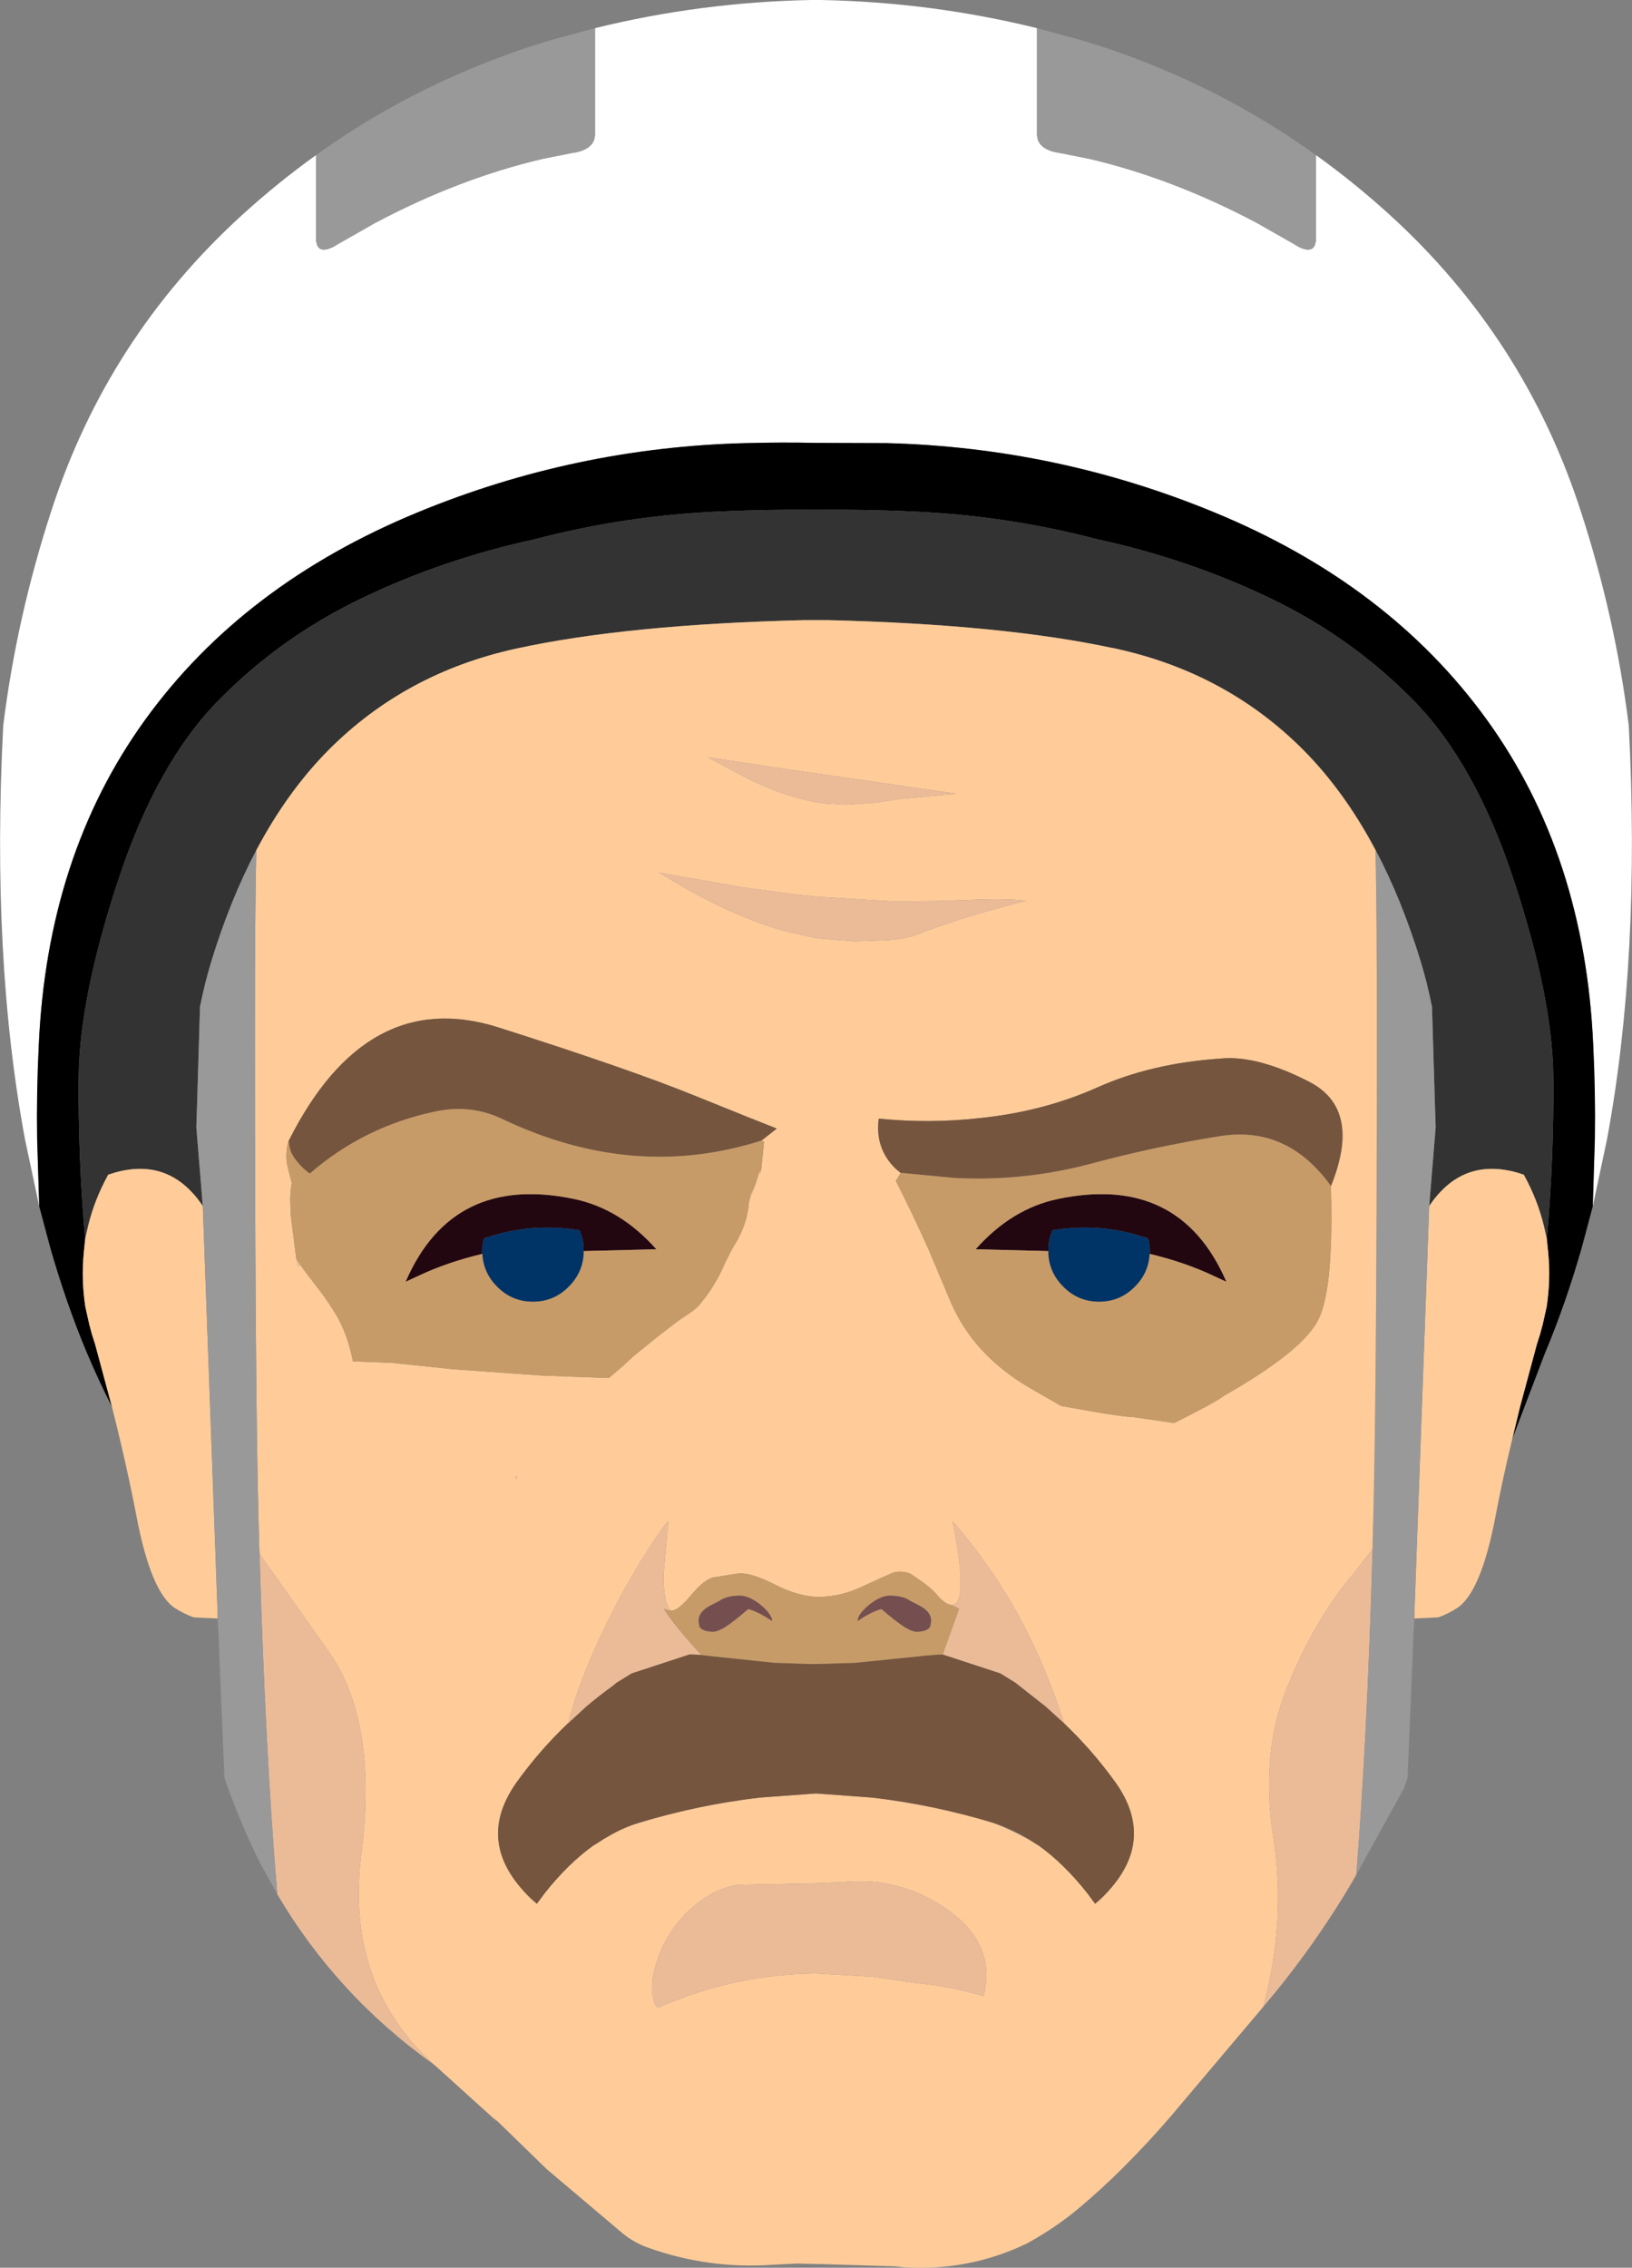 <?xml version="1.0" encoding="UTF-8" standalone="no"?>
<svg xmlns:ffdec="https://www.free-decompiler.com/flash" xmlns:xlink="http://www.w3.org/1999/xlink" ffdec:objectType="frame" height="491.3px" width="353.7px" xmlns="http://www.w3.org/2000/svg">
  <rect width="100%" height="100%" fill="#808080" stroke="none"/>
  <g transform="matrix(1.0, 0.0, 0.0, 1.0, 176.85, 245.65)">
    <use ffdec:characterId="439" height="491.3" transform="matrix(1.0, 0.0, 0.0, 1.0, -176.85, -245.65)" width="353.7" xlink:href="#shape0"/>
  </g>
  <defs>
    <g id="shape0" transform="matrix(1.0, 0.0, 0.0, 1.0, 176.85, 245.65)">
      <path d="M-47.9 -239.55 Q-24.95 -245.2 -1.0 -245.65 L0.0 -245.65 1.0 -245.65 Q24.95 -245.2 47.9 -239.55 L47.9 -216.3 48.05 -215.5 Q48.65 -213.45 51.75 -212.7 L52.9 -212.5 59.4 -211.2 Q77.45 -206.95 95.55 -197.35 L103.2 -193.0 104.75 -192.1 Q107.35 -190.85 108.1 -192.5 L108.35 -193.5 108.35 -212.05 Q116.65 -206.1 124.35 -199.1 153.6 -172.45 165.75 -134.9 173.25 -111.85 176.15 -88.45 178.75 -38.3 171.45 1.1 L168.35 15.7 168.8 1.1 Q168.95 -9.05 168.45 -19.1 166.65 -60.3 145.4 -89.7 124.15 -119.1 86.2 -134.7 52.2 -148.7 15.3 -149.65 L0.0 -149.7 Q-7.65 -149.85 -15.3 -149.65 -52.2 -148.7 -86.2 -134.7 -124.15 -119.1 -145.4 -89.7 -166.65 -60.3 -168.45 -19.1 -168.95 -9.05 -168.8 1.1 L-168.35 15.7 -171.45 1.1 Q-178.75 -38.3 -176.15 -88.45 -173.25 -111.85 -165.75 -134.9 -153.6 -172.45 -124.35 -199.1 -116.65 -206.1 -108.35 -212.05 L-108.35 -193.5 -108.1 -192.5 Q-107.35 -190.85 -104.75 -192.1 L-103.2 -193.0 -95.55 -197.35 Q-77.45 -206.95 -59.4 -211.2 L-52.9 -212.5 -51.75 -212.7 Q-48.65 -213.45 -48.05 -215.5 L-47.9 -216.3 -47.9 -239.55" fill="#ffffff" fill-rule="evenodd" stroke="none"/>
      <path d="M168.35 15.7 L166.0 24.5 Q162.55 36.65 157.95 47.6 L150.9 66.1 152.6 59.1 156.25 45.55 156.95 43.35 157.5 41.3 158.35 37.5 Q159.25 31.65 158.7 25.8 L158.4 22.85 Q159.95 4.85 159.8 -12.25 159.65 -29.4 151.25 -54.9 142.85 -80.4 129.35 -94.05 115.85 -107.75 98.2 -116.15 80.6 -124.55 61.0 -128.8 41.2 -134.0 20.5 -134.85 10.25 -135.3 0.0 -135.2 -10.25 -135.3 -20.5 -134.85 -41.2 -134.0 -61.0 -128.8 -80.6 -124.55 -98.2 -116.15 -115.85 -107.75 -129.35 -94.05 -142.85 -80.4 -151.25 -54.9 -159.65 -29.4 -159.8 -12.25 -159.95 4.85 -158.4 22.85 L-158.7 25.8 Q-159.25 31.65 -158.35 37.5 L-157.5 41.3 -156.95 43.35 -156.25 45.55 -152.6 59.1 Q-155.45 53.5 -157.95 47.6 -162.55 36.65 -166.0 24.5 L-168.35 15.7 -168.8 1.1 Q-168.95 -9.05 -168.45 -19.1 -166.65 -60.3 -145.4 -89.7 -124.15 -119.1 -86.2 -134.7 -52.2 -148.7 -15.3 -149.65 -7.65 -149.85 0.0 -149.7 L15.3 -149.65 Q52.2 -148.7 86.2 -134.7 124.15 -119.1 145.4 -89.7 166.65 -60.3 168.45 -19.1 168.95 -9.05 168.8 1.1 L168.35 15.7" fill="#000000" fill-rule="evenodd" stroke="none"/>
      <path d="M-158.4 22.85 Q-159.95 4.85 -159.8 -12.25 -159.65 -29.4 -151.25 -54.9 -142.85 -80.4 -129.35 -94.05 -115.85 -107.75 -98.2 -116.15 -80.6 -124.55 -61.0 -128.8 -41.2 -134.0 -20.5 -134.85 -10.25 -135.3 0.0 -135.2 10.25 -135.3 20.5 -134.85 41.2 -134.0 61.0 -128.8 80.6 -124.55 98.2 -116.15 115.85 -107.75 129.35 -94.05 142.85 -80.4 151.25 -54.9 159.65 -29.4 159.8 -12.25 159.95 4.85 158.4 22.85 L158.25 22.1 157.75 19.95 Q156.4 14.3 153.4 8.85 L152.0 8.4 Q148.65 7.45 145.65 7.6 139.75 7.9 135.35 12.55 134.05 13.9 132.9 15.65 L134.3 -1.5 134.15 -5.95 133.5 -27.55 Q132.45 -32.75 131.1 -37.2 127.0 -50.65 121.3 -61.45 114.55 -74.2 105.6 -83.2 89.0 -99.85 65.1 -105.1 L64.7 -105.2 64.3 -105.25 Q40.55 -110.35 2.65 -111.3 L-2.65 -111.3 Q-41.2 -110.35 -65.1 -105.1 -89.0 -99.85 -105.6 -83.2 -114.55 -74.2 -121.3 -61.45 -127.0 -50.65 -131.1 -37.2 -132.45 -32.75 -133.5 -27.55 L-134.15 -5.95 -134.3 -1.5 -132.9 15.65 Q-134.05 13.9 -135.35 12.55 -139.75 7.9 -145.65 7.6 -148.65 7.45 -152.0 8.4 L-153.4 8.85 Q-156.4 14.3 -157.75 19.95 L-158.25 22.1 -158.4 22.85" fill="#333333" fill-rule="evenodd" stroke="none"/>
      <path d="M150.9 66.1 Q148.75 75.0 147.25 82.95 144.1 99.45 138.85 102.8 136.75 104.1 134.85 104.75 L129.65 105.0 132.9 15.65 Q134.05 13.9 135.35 12.55 139.75 7.9 145.65 7.6 148.65 7.45 152.0 8.4 L153.4 8.85 Q156.4 14.3 157.75 19.95 L158.25 22.1 158.4 22.85 158.7 25.8 Q159.25 31.65 158.35 37.5 L157.5 41.3 156.95 43.35 156.25 45.55 152.6 59.1 150.9 66.1 M96.95 189.1 L78.15 211.35 77.15 212.55 Q66.7 224.65 56.85 232.85 51.9 237.0 45.7 240.4 33.1 246.45 19.0 245.55 L17.2 245.35 0.75 244.85 0.0 244.85 -4.05 244.75 -9.35 245.0 Q-23.35 246.0 -36.55 241.25 -39.45 240.2 -41.85 238.25 L-58.35 224.3 -69.25 213.7 -69.75 213.1 -69.15 213.95 -82.6 201.8 -82.8 201.65 Q-102.1 184.15 -98.55 156.15 -94.85 127.25 -105.7 112.05 L-120.6 91.0 -120.65 90.0 -120.85 82.3 Q-121.6 51.6 -121.6 -22.95 -121.6 -48.95 -121.3 -61.45 -114.55 -74.2 -105.6 -83.2 -89.0 -99.85 -65.1 -105.1 -41.2 -110.35 -2.65 -111.3 L2.65 -111.3 Q40.55 -110.35 64.3 -105.25 L64.7 -105.2 65.05 -105.1 Q88.95 -99.85 105.55 -83.2 114.5 -74.2 121.25 -61.45 121.55 -48.95 121.55 -22.95 121.55 51.6 120.8 82.3 L120.6 90.0 116.5 95.25 Q108.1 105.15 102.2 119.7 96.25 134.2 99.1 152.25 101.95 170.3 96.95 189.1 M-129.65 105.0 L-134.85 104.75 Q-136.75 104.1 -138.85 102.8 -144.1 99.45 -147.25 82.95 -149.35 71.95 -152.6 59.1 L-156.25 45.55 -156.95 43.35 -157.5 41.3 -158.35 37.5 Q-159.25 31.65 -158.7 25.8 L-158.4 22.85 -158.25 22.1 -157.75 19.95 Q-156.4 14.3 -153.4 8.85 L-152.0 8.4 Q-148.65 7.45 -145.65 7.6 -139.75 7.9 -135.35 12.55 -134.05 13.9 -132.9 15.65 L-129.65 105.0 M4.4 -77.45 L0.0 -78.1 -5.65 -78.9 -23.5 -81.6 -14.5 -76.8 Q-6.8 -73.1 0.0 -71.85 L1.9 -71.6 6.4 -71.3 13.3 -71.8 17.9 -72.5 30.4 -73.7 4.4 -77.45 M45.6 -50.5 L44.5 -50.6 Q40.45 -51.0 33.6 -50.7 L26.45 -50.45 16.95 -50.35 0.0 -51.4 -5.1 -51.95 -15.85 -53.4 -34.0 -56.6 Q-29.2 -53.65 -25.65 -51.75 -15.75 -46.45 -6.85 -43.95 L0.0 -42.4 8.4 -41.7 15.95 -42.0 Q19.75 -42.35 21.7 -43.1 31.8 -47.05 45.6 -50.5 M111.6 11.3 Q118.35 -5.35 106.95 -11.25 95.5 -17.15 87.55 -16.3 72.7 -15.3 60.95 -10.05 49.2 -4.8 35.35 -3.4 24.6 -2.2 13.6 -3.3 12.75 3.1 17.2 7.5 L18.35 8.45 17.3 10.2 Q21.1 17.65 24.4 25.05 L28.8 35.5 Q30.95 40.85 34.6 45.3 39.55 51.25 47.2 55.55 L53.15 58.95 Q66.15 61.35 68.75 61.35 L77.6 62.65 Q86.55 58.2 88.4 56.75 105.55 47.0 108.9 40.2 112.25 33.4 111.6 11.3 M-11.8 1.45 L-8.5 -1.15 Q-12.0 -2.5 -26.1 -8.2 -40.2 -13.95 -68.8 -23.05 -97.4 -32.15 -114.3 1.55 -115.0 3.85 -114.7 6.2 L-114.35 7.85 -113.6 10.7 Q-113.95 12.3 -113.95 14.4 L-113.85 17.6 -112.65 27.0 -112.25 28.7 -111.75 28.4 -111.05 29.4 -107.6 33.9 Q-105.75 36.35 -104.15 38.95 -101.55 43.25 -100.35 49.3 L-91.95 49.6 -78.65 51.0 -59.65 52.35 -44.9 52.9 -41.85 50.3 -39.6 48.2 -34.1 43.75 -29.85 40.5 -26.9 38.5 Q-25.65 37.6 -24.7 36.35 -21.65 32.55 -19.75 28.05 L-18.25 25.05 -17.55 23.9 Q-14.85 19.5 -14.5 14.55 L-13.25 11.25 -12.3 8.3 -11.9 8.0 -11.25 1.75 -11.8 1.45 M-12.3 8.3 L-12.05 8.65 -11.95 8.3 -12.1 8.3 -12.3 8.3 M-65.1 74.1 L-65.1 74.9 -64.7 74.3 -65.1 74.1 M29.1 102.05 L28.85 101.95 Q27.55 101.5 26.15 99.8 24.75 98.05 20.3 95.2 17.9 94.5 16.4 95.2 13.75 96.35 9.65 98.25 5.55 100.15 1.1 100.3 L0.0 100.3 Q-4.05 100.1 -8.9 97.65 -14.45 94.8 -17.25 95.3 L-22.0 96.05 Q-24.0 96.3 -26.95 99.8 -28.75 101.95 -30.0 102.8 -30.8 103.3 -31.35 103.3 L-31.6 103.3 Q-33.1 101.1 -33.05 95.6 L-32.0 83.9 Q-33.45 85.4 -36.95 90.95 -41.3 97.85 -45.05 105.4 -49.45 114.3 -52.1 122.15 L-53.05 125.25 -53.2 125.65 -53.65 127.65 -53.75 127.7 Q-59.75 133.4 -64.65 140.15 -66.1 142.15 -67.05 144.1 -68.85 147.75 -68.9 151.3 -69.05 158.7 -61.7 165.75 L-60.5 166.8 -59.9 166.0 -58.75 164.45 Q-53.6 157.95 -48.0 154.0 L-47.85 153.95 -47.05 153.45 Q-45.95 152.7 -44.85 152.1 -41.8 150.3 -38.5 149.3 L-38.35 149.25 Q-25.45 145.35 -12.2 143.8 L0.0 142.9 12.2 143.8 Q25.45 145.35 38.35 149.25 L38.5 149.3 39.25 149.6 Q44.55 151.8 47.9 154.0 L47.85 153.95 48.0 154.0 Q53.6 157.95 58.75 164.45 L60.5 166.8 61.7 165.75 Q69.05 158.7 68.9 151.3 68.8 145.8 64.65 140.15 59.75 133.4 53.75 127.7 51.35 120.15 48.4 113.5 44.6 104.9 39.55 97.1 35.05 90.2 29.6 83.9 33.35 102.65 29.1 102.05 M-34.3 189.35 Q-17.8 182.05 0.0 181.9 L12.2 182.6 21.9 184.0 Q29.2 184.7 36.3 186.8 39.35 175.15 27.5 167.4 17.8 161.0 6.05 162.1 L0.0 162.35 -17.0 162.7 Q-20.95 163.35 -24.35 165.7 -33.0 171.75 -35.25 182.15 -35.95 185.5 -34.95 188.45 L-34.3 189.35" fill="#ffcc99" fill-rule="evenodd" stroke="none"/>
      <path d="M117.1 160.5 L116.45 161.65 Q107.95 176.15 96.95 189.1 101.95 170.3 99.1 152.25 96.25 134.2 102.2 119.7 108.1 105.15 116.5 95.25 L120.6 90.0 120.8 82.3 Q121.55 51.6 121.55 -22.95 121.55 -48.95 121.25 -61.45 114.5 -74.2 105.55 -83.2 88.95 -99.85 65.05 -105.1 L64.7 -105.2 65.1 -105.1 Q89.0 -99.85 105.6 -83.2 114.55 -74.2 121.3 -61.45 121.6 -48.95 121.6 -22.95 121.6 51.6 120.85 82.3 L120.65 90.0 120.6 91.0 Q119.45 130.95 117.1 160.5 M-82.8 201.65 Q-103.85 186.65 -116.75 164.75 -119.35 133.85 -120.6 91.0 L-105.7 112.05 Q-94.85 127.25 -98.55 156.15 -102.1 184.15 -82.8 201.65 M45.6 -50.5 Q31.8 -47.05 21.7 -43.1 19.75 -42.35 15.95 -42.0 L8.4 -41.7 0.0 -42.4 -6.85 -43.95 Q-15.75 -46.45 -25.65 -51.75 -29.2 -53.65 -34.0 -56.6 L-15.85 -53.4 -5.1 -51.95 0.0 -51.4 16.95 -50.35 26.45 -50.45 33.6 -50.7 Q40.45 -51.0 44.5 -50.6 L45.6 -50.5 M4.4 -77.45 L30.4 -73.7 17.9 -72.5 13.3 -71.8 6.4 -71.3 1.9 -71.6 0.0 -71.85 Q-6.8 -73.1 -14.5 -76.8 L-23.5 -81.6 -5.65 -78.9 0.0 -78.1 4.4 -77.45 M-12.3 8.3 L-12.1 8.3 -11.95 8.3 -12.05 8.65 -12.3 8.3 M-13.25 11.25 L-14.5 14.55 -14.2 13.15 -13.25 11.25 M-111.75 28.4 L-112.25 28.7 -112.65 27.0 -111.75 28.4 M-65.1 74.1 L-64.7 74.3 -65.1 74.9 -65.1 74.1 M29.1 102.05 Q33.35 102.65 29.6 83.9 35.05 90.2 39.55 97.1 44.6 104.9 48.4 113.5 51.35 120.15 53.75 127.7 L49.8 124.1 43.35 119.0 43.1 118.85 42.95 118.75 40.35 117.15 39.95 116.9 27.45 112.8 31.0 102.9 Q30.25 102.4 29.1 102.05 M-53.65 127.65 L-53.2 125.65 -53.05 125.25 -52.1 122.15 Q-49.45 114.3 -45.05 105.4 -41.3 97.85 -36.95 90.95 -33.45 85.4 -32.0 83.9 L-33.05 95.6 Q-33.1 101.1 -31.6 103.3 L-32.95 102.95 Q-30.5 106.8 -24.85 112.9 L-26.65 112.8 -27.0 112.8 -27.4 112.8 -27.45 112.8 -39.95 116.9 -40.35 117.15 -42.95 118.75 -43.1 118.85 -43.35 119.0 -43.55 119.2 -44.25 119.75 Q-47.15 121.85 -49.8 124.1 L-53.65 127.65 M-34.3 189.35 L-34.95 188.45 Q-35.95 185.5 -35.25 182.15 -33.0 171.75 -24.35 165.7 -20.95 163.35 -17.0 162.7 L0.0 162.35 6.05 162.1 Q17.8 161.0 27.5 167.4 39.35 175.15 36.3 186.8 29.2 184.7 21.9 184.0 L12.2 182.6 0.0 181.9 Q-17.8 182.05 -34.3 189.35" fill="#ebbb98" fill-rule="evenodd" stroke="none"/>
      <path d="M18.35 8.45 L17.2 7.5 Q12.75 3.1 13.6 -3.3 24.6 -2.2 35.35 -3.4 49.2 -4.8 60.95 -10.05 72.7 -15.3 87.55 -16.3 95.5 -17.15 106.95 -11.25 118.35 -5.35 111.6 11.3 102.15 -1.85 87.55 0.5 73.4 2.75 59.3 6.55 44.8 10.35 29.95 9.55 L18.35 8.45 M-114.3 1.55 Q-97.4 -32.15 -68.8 -23.05 -40.2 -13.95 -26.1 -8.2 -12.0 -2.5 -8.5 -1.15 L-11.8 1.45 Q-39.5 10.3 -67.85 -3.15 -74.85 -6.55 -82.7 -4.8 -98.0 -1.55 -109.7 8.6 -111.3 7.5 -112.5 5.95 -113.9 4.3 -114.15 2.55 L-114.3 1.55 M53.75 127.7 Q59.75 133.4 64.65 140.15 68.8 145.8 68.9 151.3 69.05 158.7 61.7 165.75 L60.5 166.8 58.75 164.45 Q53.6 157.95 48.0 154.0 L47.85 153.95 Q43.35 150.8 38.5 149.3 L38.35 149.25 Q25.45 145.35 12.2 143.8 L0.0 142.9 -12.2 143.8 Q-25.45 145.35 -38.35 149.25 L-38.5 149.3 Q-41.8 150.3 -44.85 152.1 -45.95 152.7 -47.05 153.45 L-47.85 153.95 -48.0 154.0 Q-53.6 157.95 -58.75 164.45 L-59.9 166.0 -60.5 166.8 -61.7 165.75 Q-69.05 158.7 -68.9 151.3 -68.85 147.75 -67.05 144.1 -66.1 142.15 -64.65 140.15 -59.75 133.4 -53.75 127.7 L-53.65 127.65 -49.8 124.1 Q-47.15 121.85 -44.25 119.75 L-43.55 119.2 -43.35 119.0 -43.1 118.85 -42.95 118.75 -40.35 117.15 -39.95 116.9 -27.45 112.8 -27.4 112.8 -27.0 112.8 -26.65 112.8 -24.85 112.9 -23.55 113.05 -22.7 113.15 -8.95 114.6 -8.4 114.6 -1.6 114.85 0.0 114.85 8.4 114.6 22.7 113.15 23.55 113.05 26.65 112.8 27.0 112.8 27.45 112.8 39.95 116.9 40.35 117.15 42.95 118.75 43.1 118.85 43.35 119.0 43.55 119.2 49.8 124.1 53.75 127.7" fill="#76553e" fill-rule="evenodd" stroke="none"/>
      <path d="M47.9 -239.55 L57.3 -237.0 Q66.45 -234.3 75.05 -230.65 92.75 -223.25 108.35 -212.05 L108.35 -193.5 108.1 -192.5 Q107.35 -190.85 104.75 -192.1 L103.2 -193.0 95.55 -197.35 Q77.45 -206.95 59.4 -211.2 L52.9 -212.5 51.75 -212.7 Q48.65 -213.45 48.05 -215.5 L47.9 -216.3 47.9 -239.55 M129.65 105.0 L128.2 139.6 127.4 141.85 117.1 160.5 Q119.45 130.95 120.6 91.0 L120.65 90.0 120.85 82.3 Q121.6 51.6 121.6 -22.95 121.6 -48.95 121.3 -61.45 127.0 -50.65 131.1 -37.2 132.45 -32.75 133.5 -27.55 L134.15 -5.95 134.3 -1.5 132.9 15.65 129.65 105.0 M-116.75 164.75 L-116.75 164.85 -116.85 164.55 -120.3 158.3 -120.4 158.1 Q-124.35 150.45 -128.2 139.6 L-129.65 105.0 -132.9 15.65 -134.3 -1.5 -134.15 -5.95 -133.5 -27.55 Q-132.45 -32.75 -131.1 -37.2 -127.0 -50.65 -121.3 -61.45 -121.6 -48.95 -121.6 -22.95 -121.6 51.6 -120.85 82.3 L-120.65 90.0 -120.6 91.0 Q-119.35 133.85 -116.75 164.75 M-108.35 -212.05 Q-92.75 -223.25 -75.05 -230.65 -66.45 -234.3 -57.3 -237.0 L-47.9 -239.55 -47.9 -216.3 -48.05 -215.5 Q-48.65 -213.45 -51.75 -212.7 L-52.9 -212.5 -59.4 -211.2 Q-77.45 -206.95 -95.55 -197.35 L-103.2 -193.0 -104.75 -192.1 Q-107.35 -190.85 -108.1 -192.5 L-108.35 -193.5 -108.35 -212.05" fill="#999999" fill-rule="evenodd" stroke="none"/>
      <path d="M-50.35 25.4 L-50.35 25.35 Q-50.35 24.05 -50.6 22.85 -50.85 21.85 -51.25 20.9 -60.65 19.3 -69.9 22.0 L-72.0 22.65 -72.3 24.5 -72.35 25.35 -72.3 26.0 Q-79.9 27.8 -86.25 30.8 L-86.35 30.85 -88.95 32.05 Q-78.8 8.6 -52.45 14.1 -42.4 16.2 -34.6 25.0 L-50.35 25.4 M50.35 25.4 L34.6 25.0 Q42.4 16.2 52.45 14.1 78.8 8.6 88.95 32.05 L86.35 30.85 86.25 30.8 Q79.9 27.8 72.3 26.0 L72.35 25.35 72.3 24.5 72.0 22.65 69.9 22.0 Q60.65 19.3 51.25 20.9 50.85 21.85 50.6 22.85 50.35 24.05 50.35 25.35 L50.35 25.4" fill="#230710" fill-rule="evenodd" stroke="none"/>
      <path d="M18.35 8.45 L29.95 9.55 Q44.8 10.35 59.3 6.55 73.4 2.75 87.55 0.5 102.15 -1.85 111.6 11.3 112.25 33.4 108.9 40.2 105.55 47.0 88.4 56.75 86.55 58.2 77.6 62.65 L68.75 61.35 Q66.15 61.35 53.15 58.95 L47.2 55.55 Q39.55 51.25 34.6 45.3 30.95 40.85 28.8 35.5 L24.4 25.05 Q21.1 17.65 17.3 10.2 L18.35 8.45 M-11.8 1.45 L-11.25 1.75 -11.9 8.0 -12.3 8.3 -13.25 11.25 -14.2 13.15 -14.5 14.55 Q-14.85 19.5 -17.55 23.9 L-18.25 25.05 -19.75 28.05 Q-21.65 32.55 -24.7 36.35 -25.65 37.6 -26.9 38.5 L-29.85 40.5 -34.1 43.75 -39.6 48.2 -41.85 50.3 -44.9 52.9 -59.65 52.35 -78.65 51.0 -91.95 49.6 -100.35 49.3 Q-101.55 43.25 -104.15 38.95 -105.75 36.35 -107.6 33.9 L-111.05 29.4 -111.75 28.4 -112.65 27.0 -113.85 17.6 -113.95 14.4 Q-113.95 12.3 -113.6 10.7 L-114.35 7.85 -114.7 6.2 Q-115.0 3.85 -114.3 1.55 L-114.15 2.55 Q-113.9 4.3 -112.5 5.95 -111.3 7.5 -109.7 8.6 -98.0 -1.55 -82.7 -4.8 -74.85 -6.55 -67.85 -3.15 -39.5 10.3 -11.8 1.45 M-50.35 25.4 L-34.6 25.0 Q-42.4 16.2 -52.45 14.1 -78.8 8.6 -88.95 32.05 L-86.35 30.85 -86.25 30.8 Q-79.9 27.8 -72.3 26.0 -72.1 30.1 -69.1 33.1 -65.9 36.35 -61.35 36.35 -56.8 36.35 -53.6 33.1 -50.35 29.85 -50.35 25.4 M-31.6 103.3 L-31.35 103.3 Q-30.8 103.3 -30.0 102.8 -28.75 101.95 -26.95 99.8 -24.0 96.3 -22.0 96.05 L-17.25 95.3 Q-14.45 94.8 -8.9 97.65 -4.05 100.1 0.0 100.3 L1.1 100.3 Q5.55 100.15 9.65 98.25 13.75 96.35 16.4 95.2 17.9 94.5 20.3 95.2 24.75 98.05 26.15 99.8 27.55 101.5 28.85 101.95 L29.1 102.05 Q30.25 102.4 31.0 102.9 L27.45 112.8 27.0 112.8 26.65 112.8 23.55 113.05 22.7 113.15 8.4 114.6 0.0 114.85 -1.6 114.85 -8.4 114.6 -8.95 114.6 -22.7 113.15 -23.55 113.05 -24.85 112.9 Q-30.5 106.8 -32.95 102.95 L-31.6 103.3 M-12.0 102.05 Q-14.5 100.05 -16.5 100.05 -19.35 100.05 -20.95 101.2 L-22.6 102.05 Q-25.45 103.4 -25.45 105.55 L-25.25 106.75 Q-24.6 107.85 -22.25 107.85 -21.35 107.85 -19.7 106.85 -17.75 105.6 -14.7 102.95 -12.6 103.45 -9.5 105.55 -9.6 104.05 -12.0 102.05 M72.3 26.0 Q79.9 27.8 86.25 30.8 L86.35 30.85 88.95 32.05 Q78.8 8.6 52.45 14.1 42.4 16.2 34.6 25.0 L50.35 25.4 Q50.35 29.85 53.6 33.1 56.8 36.35 61.35 36.35 65.9 36.35 69.1 33.1 72.1 30.1 72.3 26.0 M22.1 102.05 L20.45 101.2 Q18.85 100.05 16.0 100.05 14.0 100.05 11.5 102.05 9.1 104.05 9.0 105.55 12.1 103.45 14.2 102.95 17.25 105.6 19.2 106.85 20.85 107.85 21.75 107.85 24.1 107.85 24.75 106.75 L24.95 105.55 Q24.95 103.4 22.1 102.05" fill="#c79b68" fill-rule="evenodd" stroke="none"/>
      <path d="M-72.3 26.0 L-72.35 25.35 -72.3 24.5 -72.0 22.65 -69.9 22.0 Q-60.65 19.3 -51.25 20.9 -50.85 21.85 -50.6 22.85 -50.35 24.05 -50.35 25.35 L-50.35 25.4 Q-50.35 29.85 -53.6 33.1 -56.8 36.35 -61.35 36.35 -65.9 36.35 -69.1 33.1 -72.1 30.1 -72.3 26.0 M50.35 25.4 L50.35 25.35 Q50.35 24.05 50.6 22.85 50.85 21.85 51.25 20.9 60.65 19.3 69.9 22.0 L72.0 22.65 72.3 24.5 72.35 25.35 72.3 26.0 Q72.1 30.1 69.1 33.1 65.9 36.35 61.35 36.35 56.8 36.35 53.6 33.1 50.35 29.85 50.35 25.4" fill="#003366" fill-rule="evenodd" stroke="none"/>
      <path d="M-12.0 102.05 Q-9.6 104.05 -9.5 105.55 -12.6 103.45 -14.7 102.95 -17.75 105.6 -19.7 106.85 -21.35 107.85 -22.25 107.85 -24.6 107.85 -25.25 106.75 L-25.45 105.55 Q-25.45 103.4 -22.6 102.05 L-20.95 101.2 Q-19.35 100.05 -16.5 100.05 -14.5 100.05 -12.0 102.05 M22.1 102.05 Q24.95 103.4 24.95 105.55 L24.75 106.75 Q24.1 107.85 21.75 107.85 20.85 107.85 19.2 106.85 17.25 105.6 14.2 102.95 12.1 103.45 9.0 105.55 9.1 104.05 11.5 102.05 14.0 100.05 16.0 100.05 18.85 100.05 20.45 101.2 L22.1 102.05" fill="#754f4f" fill-rule="evenodd" stroke="none"/>
    </g>
  </defs>
</svg>
